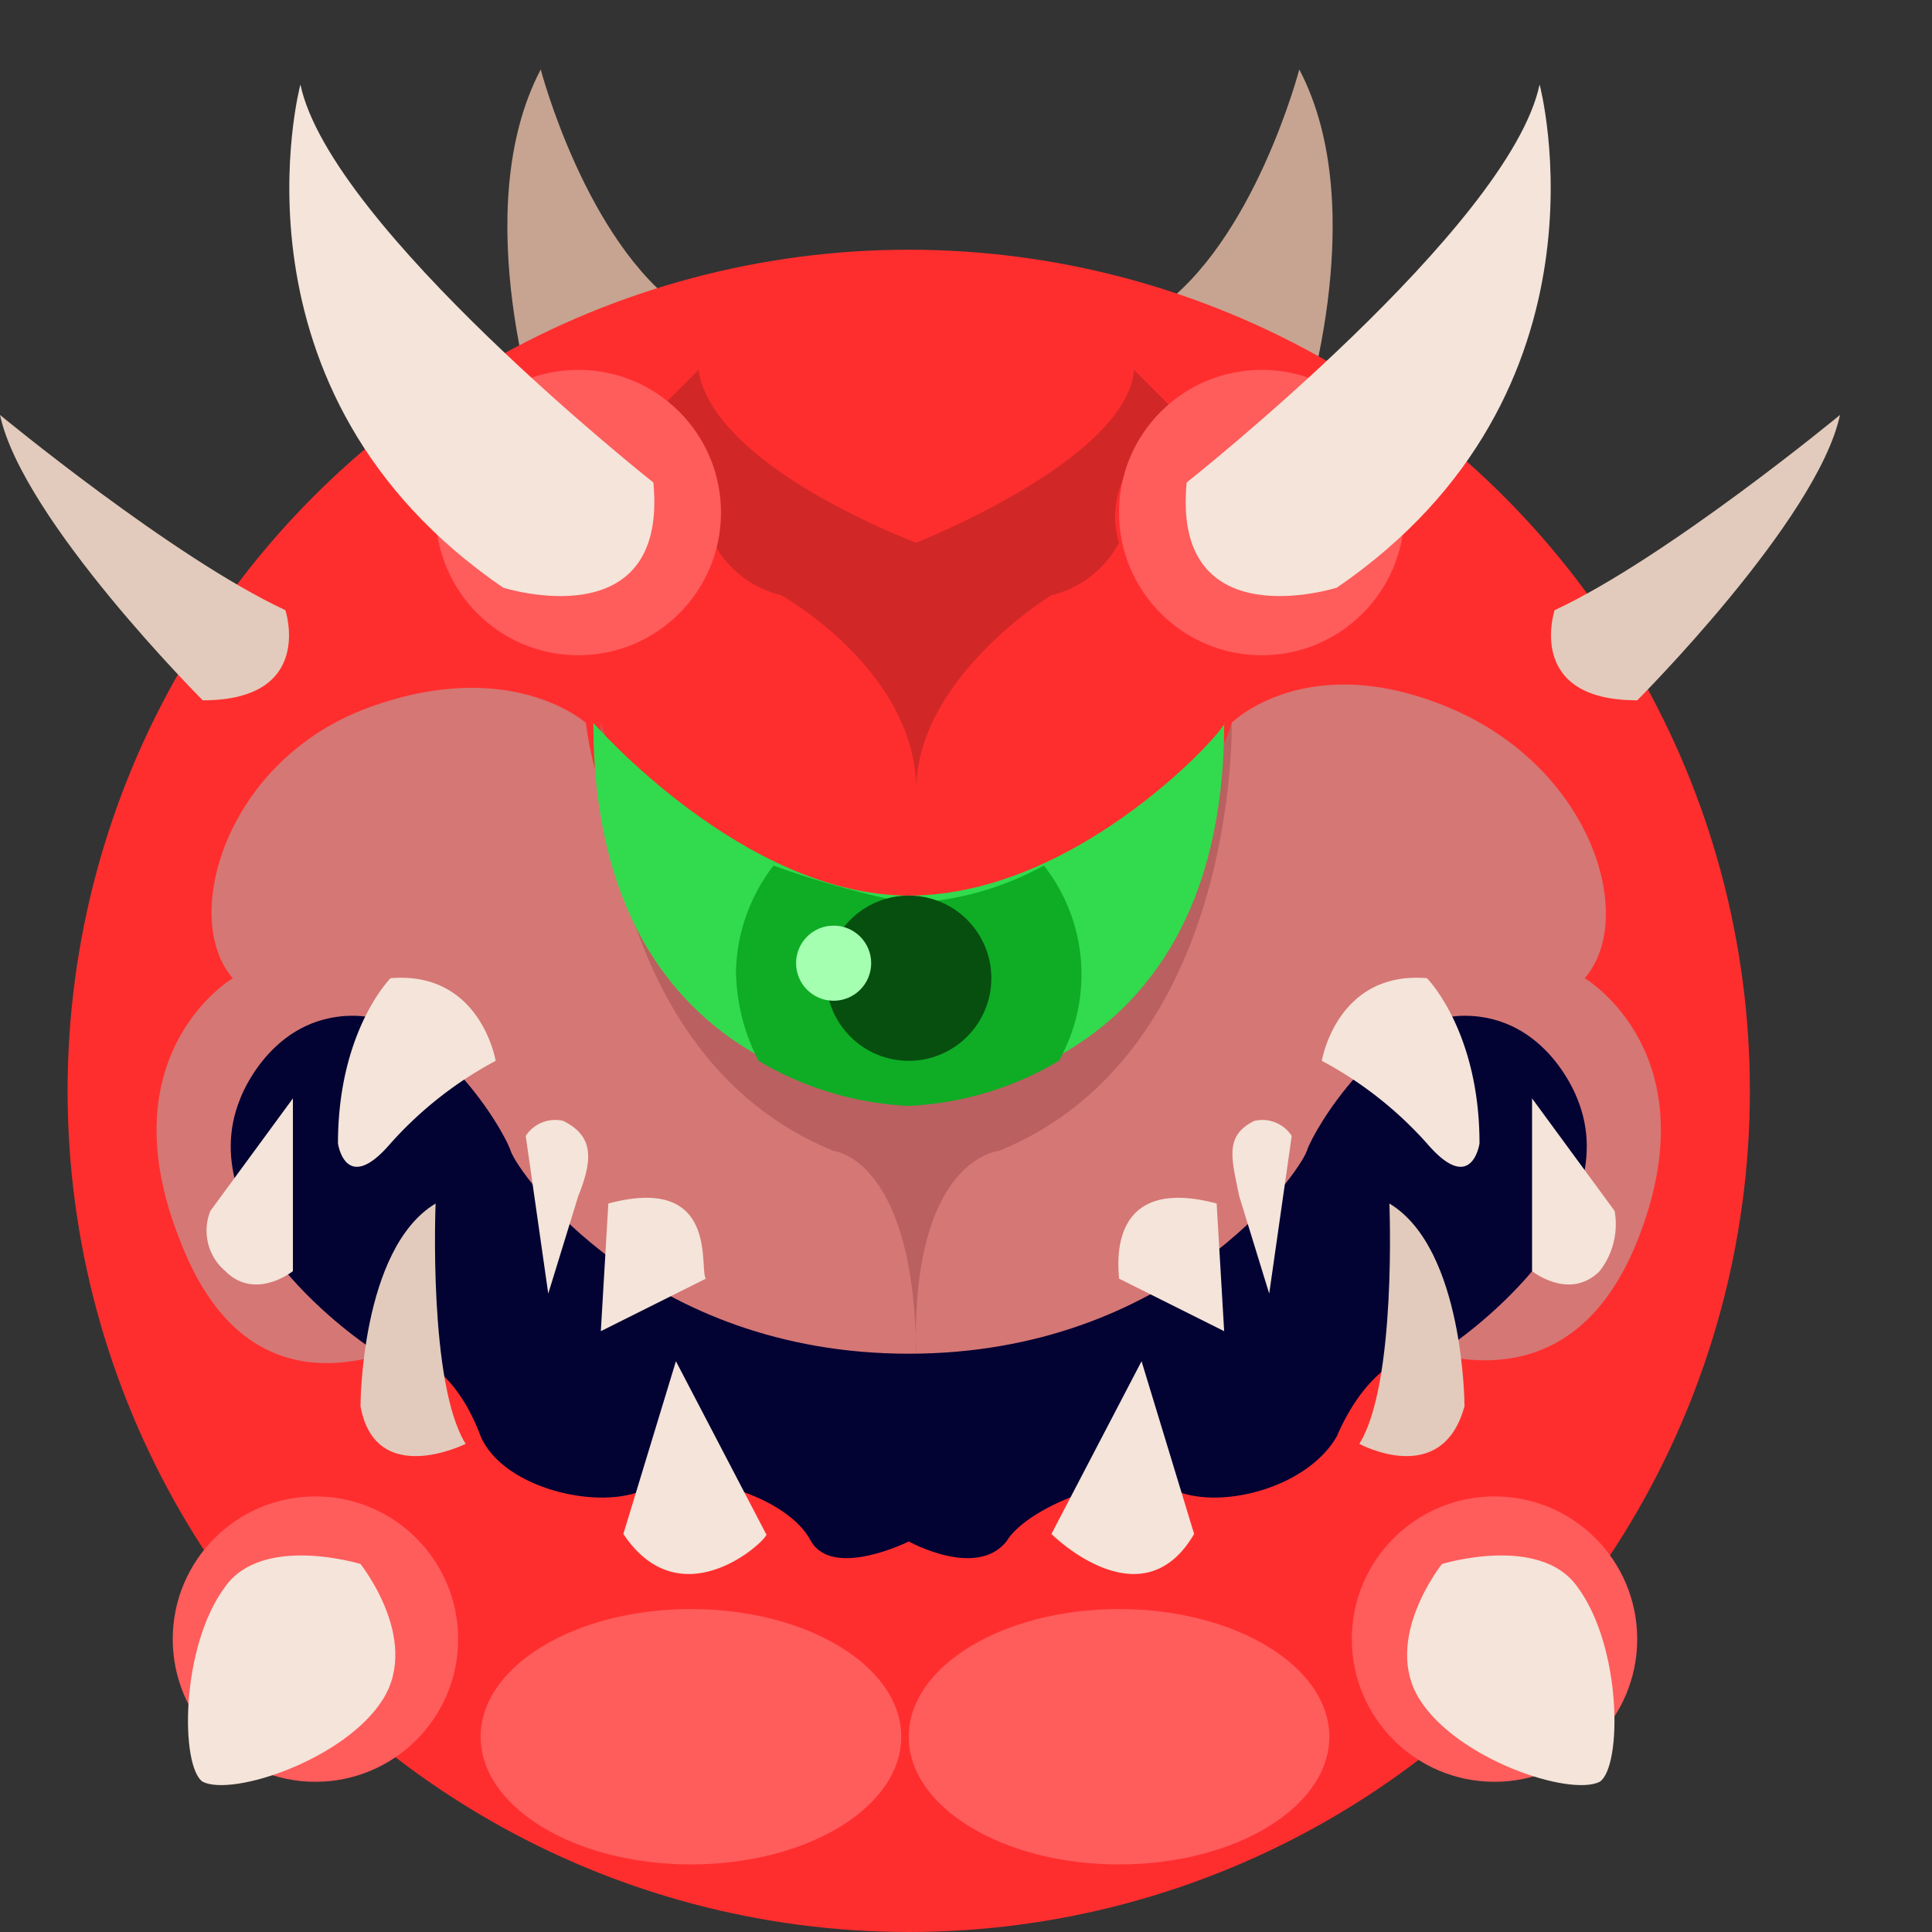 <svg id="Layer_1" data-name="Layer 1" xmlns="http://www.w3.org/2000/svg" viewBox="0 0 105 105"><rect x="0" y="0" width="105" height="105" fill="#333333" stroke="none"/><title>icon_filled</title><path d="M29.388,23.367s-4.082-11.837,0-19.592c0,0,2.449,9.388,7.755,13.061L29.388,23.367m41.225,0s4.082-11.837,0-19.592c0,0-2.449,9.388-7.755,13.061l7.755,6.531" fill="#c6a491"/><circle cx="49.388" cy="59.286" r="45.714" fill="#ff2e2e"/><path d="M86.122,53.163c2.857-3.265.408-11.429-7.347-14.694s-11.837.816-11.837.816c-2.041,15.102-17.551,15.102-17.551,15.102s-15.51,0-17.551-15.102c0,0-4.082-3.673-11.837-.816S9.796,49.898,12.653,53.163c0,0-6.939,4.082-2.857,14.286C13.878,78.061,22.449,72.755,23.265,72.755c.408,0,21.225,6.531,21.225,6.531l4.898-3.265,4.898,3.265S74.694,72.347,75.511,72.755c.408,0,9.388,4.898,13.469-5.306s-2.857-14.286-2.857-14.286" fill="#d57775"/><path d="M66.939,39.286c-2.041,6.939-17.143,18.776-17.143,18.776S34.694,46.225,32.653,39.286c0,0-.408,17.959,12.653,23.265,0,0,4.49.408,4.49,11.429-.408-11.02,4.49-11.429,4.49-11.429C67.347,57.245,66.939,39.286,66.939,39.286" fill="#ba6060"/><path d="M64.082,22.551l-2.449-2.449C61.224,25,49.796,29.49,49.796,29.49S38.776,25.408,37.959,20.102l-2.449,2.449s4.49,2.857,3.265,6.939A5.635,5.635,0,0,0,42.449,32.347s7.347,4.082,7.347,10.612c0-6.122,7.347-10.612,7.347-10.612a5.635,5.635,0,0,0,3.673-2.857c-1.224-4.082,3.265-6.939,3.265-6.939" fill="#d22727"/><path d="M49.388,48.673c-8.98,0-17.143-9.388-17.143-9.388,0,20.408,17.143,20.408,17.143,20.408s17.143,0,17.143-20.408c.408,0-7.755,9.388-17.143,9.388" fill="#31db4d"/><path d="M42.041,47.041A9.753,9.753,0,0,0,40,52.755a10.869,10.869,0,0,0,1.224,4.898,17.547,17.547,0,0,0,8.163,2.449,17.547,17.547,0,0,0,8.163-2.449,9.594,9.594,0,0,0-.816-10.612,16.632,16.632,0,0,1-7.347,2.041,49.342,49.342,0,0,1-7.347-2.041" fill="#0ead25"/><circle cx="49.388" cy="53.163" r="4.49" fill="#074f0f"/><circle cx="45.306" cy="52.347" r="2.041" fill="#a4ffb1"/><circle cx="31.429" cy="27.857" r="7.755" fill="#ff5c5c"/><path d="M85.714,59.694S84.082,55.204,79.592,55.204s-8.163,6.122-8.571,7.347-7.347,11.02-21.633,11.02-21.225-9.796-21.633-11.02S23.674,55.204,19.184,55.204s-6.122,4.49-6.122,4.49c-2.857,6.939,6.939,13.469,6.939,13.469q4.286,0,6.122,4.898c1.224,2.857,6.531,4.082,8.98,2.857s7.755.408,8.98,2.857c1.224,2.041,5.306,0,5.306,0s3.673,2.041,5.306,0c1.224-2.041,6.939-4.082,8.98-2.857,2.449,1.224,7.347,0,8.98-2.857,1.224-2.857,3.265-4.898,6.122-4.898,0,0,9.796-6.531,6.939-13.469" fill="#020233"/><path d="M35.51,26.224S17.959,12.347,16.327,4.592c0,0-4.49,16.735,11.02,27.347,0,0,8.98,2.857,8.163-5.714" fill="#f4e4d9"/><circle cx="68.571" cy="27.857" r="7.755" fill="#ff5c5c"/><path d="M11.02,38.061S1.225,28.265,0,22.551c0,0,9.388,7.755,15.51,10.612,0,0,1.633,4.898-4.49,4.898" fill="#e2cbbc"/><path d="M64.49,26.224s17.551-13.878,19.184-21.633c0,0,4.49,16.735-11.02,27.347,0,0-8.98,2.857-8.163-5.714" fill="#f4e4d9"/><path d="M88.98,38.061S98.775,28.265,100,22.551c0,0-9.388,7.755-15.51,10.612,0,0-1.633,4.898,4.49,4.898" fill="#e2cbbc"/><circle cx="81.224" cy="89.082" r="7.755" fill="#ff5c5c"/><path d="M78.367,85s-3.265,4.082-1.224,7.347,8.163,5.306,9.796,4.49c1.224-.816,1.224-7.347-1.224-10.612C83.674,83.367,78.368,85,78.368,85" fill="#f4e4d9"/><circle cx="17.143" cy="89.082" r="7.755" fill="#ff5c5c"/><path d="M19.592,85s3.265,4.082,1.224,7.347S12.653,97.653,11.02,96.837c-1.224-.816-1.224-7.347,1.224-10.612C14.286,83.367,19.592,85,19.592,85" fill="#f4e4d9"/><path d="M19.592,76.429s0-8.571,4.082-11.02c0,0-.408,9.796,1.633,13.061,0,0-4.898,2.449-5.714-2.041" fill="#e2cbbc"/><path d="M21.225,53.163s-2.857,2.857-2.857,8.98c0,0,.408,2.857,2.857,0A20.698,20.698,0,0,1,26.939,57.653s-.816-4.898-5.714-4.49M33.878,83.367l2.857-9.388,4.898,9.388c.408,0-4.49,4.898-7.755,0m-.816-17.959-.408,6.939,5.714-2.857c-.408-.408.816-5.714-5.306-4.082m-1.633-.408L29.796,70.306l-1.224-8.571a1.906,1.906,0,0,1,2.041-.816c1.633.816,1.633,2.041.816,4.082m-20,.816,4.49-6.122v9.388s-2.041,1.633-3.673,0a2.88,2.88,0,0,1-.816-3.265" fill="#f4e4d9"/><path d="M79.592,76.429s0-8.571-4.082-11.02c0,0,.408,9.796-1.633,13.061,0,0,4.49,2.449,5.714-2.041" fill="#e2cbbc"/><path d="M77.551,53.163s2.857,2.857,2.857,8.98c0,0-.408,2.857-2.857,0A20.698,20.698,0,0,0,71.837,57.653s.816-4.898,5.714-4.49M64.898,83.367l-2.857-9.388-4.898,9.388s4.898,4.898,7.755,0m1.224-17.959.408,6.939-5.714-2.857c0-.408-.816-5.714,5.306-4.082m1.224-.408L68.979,70.306l1.224-8.571a1.906,1.906,0,0,0-2.041-.816c-1.633.816-1.224,2.041-.816,4.082m20.408.816-4.49-6.122v9.388s2.041,1.633,3.673,0a4.14,4.14,0,0,0,.816-3.265" fill="#f4e4d9"/><ellipse cx="37.551" cy="94.388" rx="11.429" ry="6.939" fill="#ff5c5c"/><ellipse cx="60.816" cy="94.388" rx="11.429" ry="6.939" fill="#ff5c5c"/></svg>